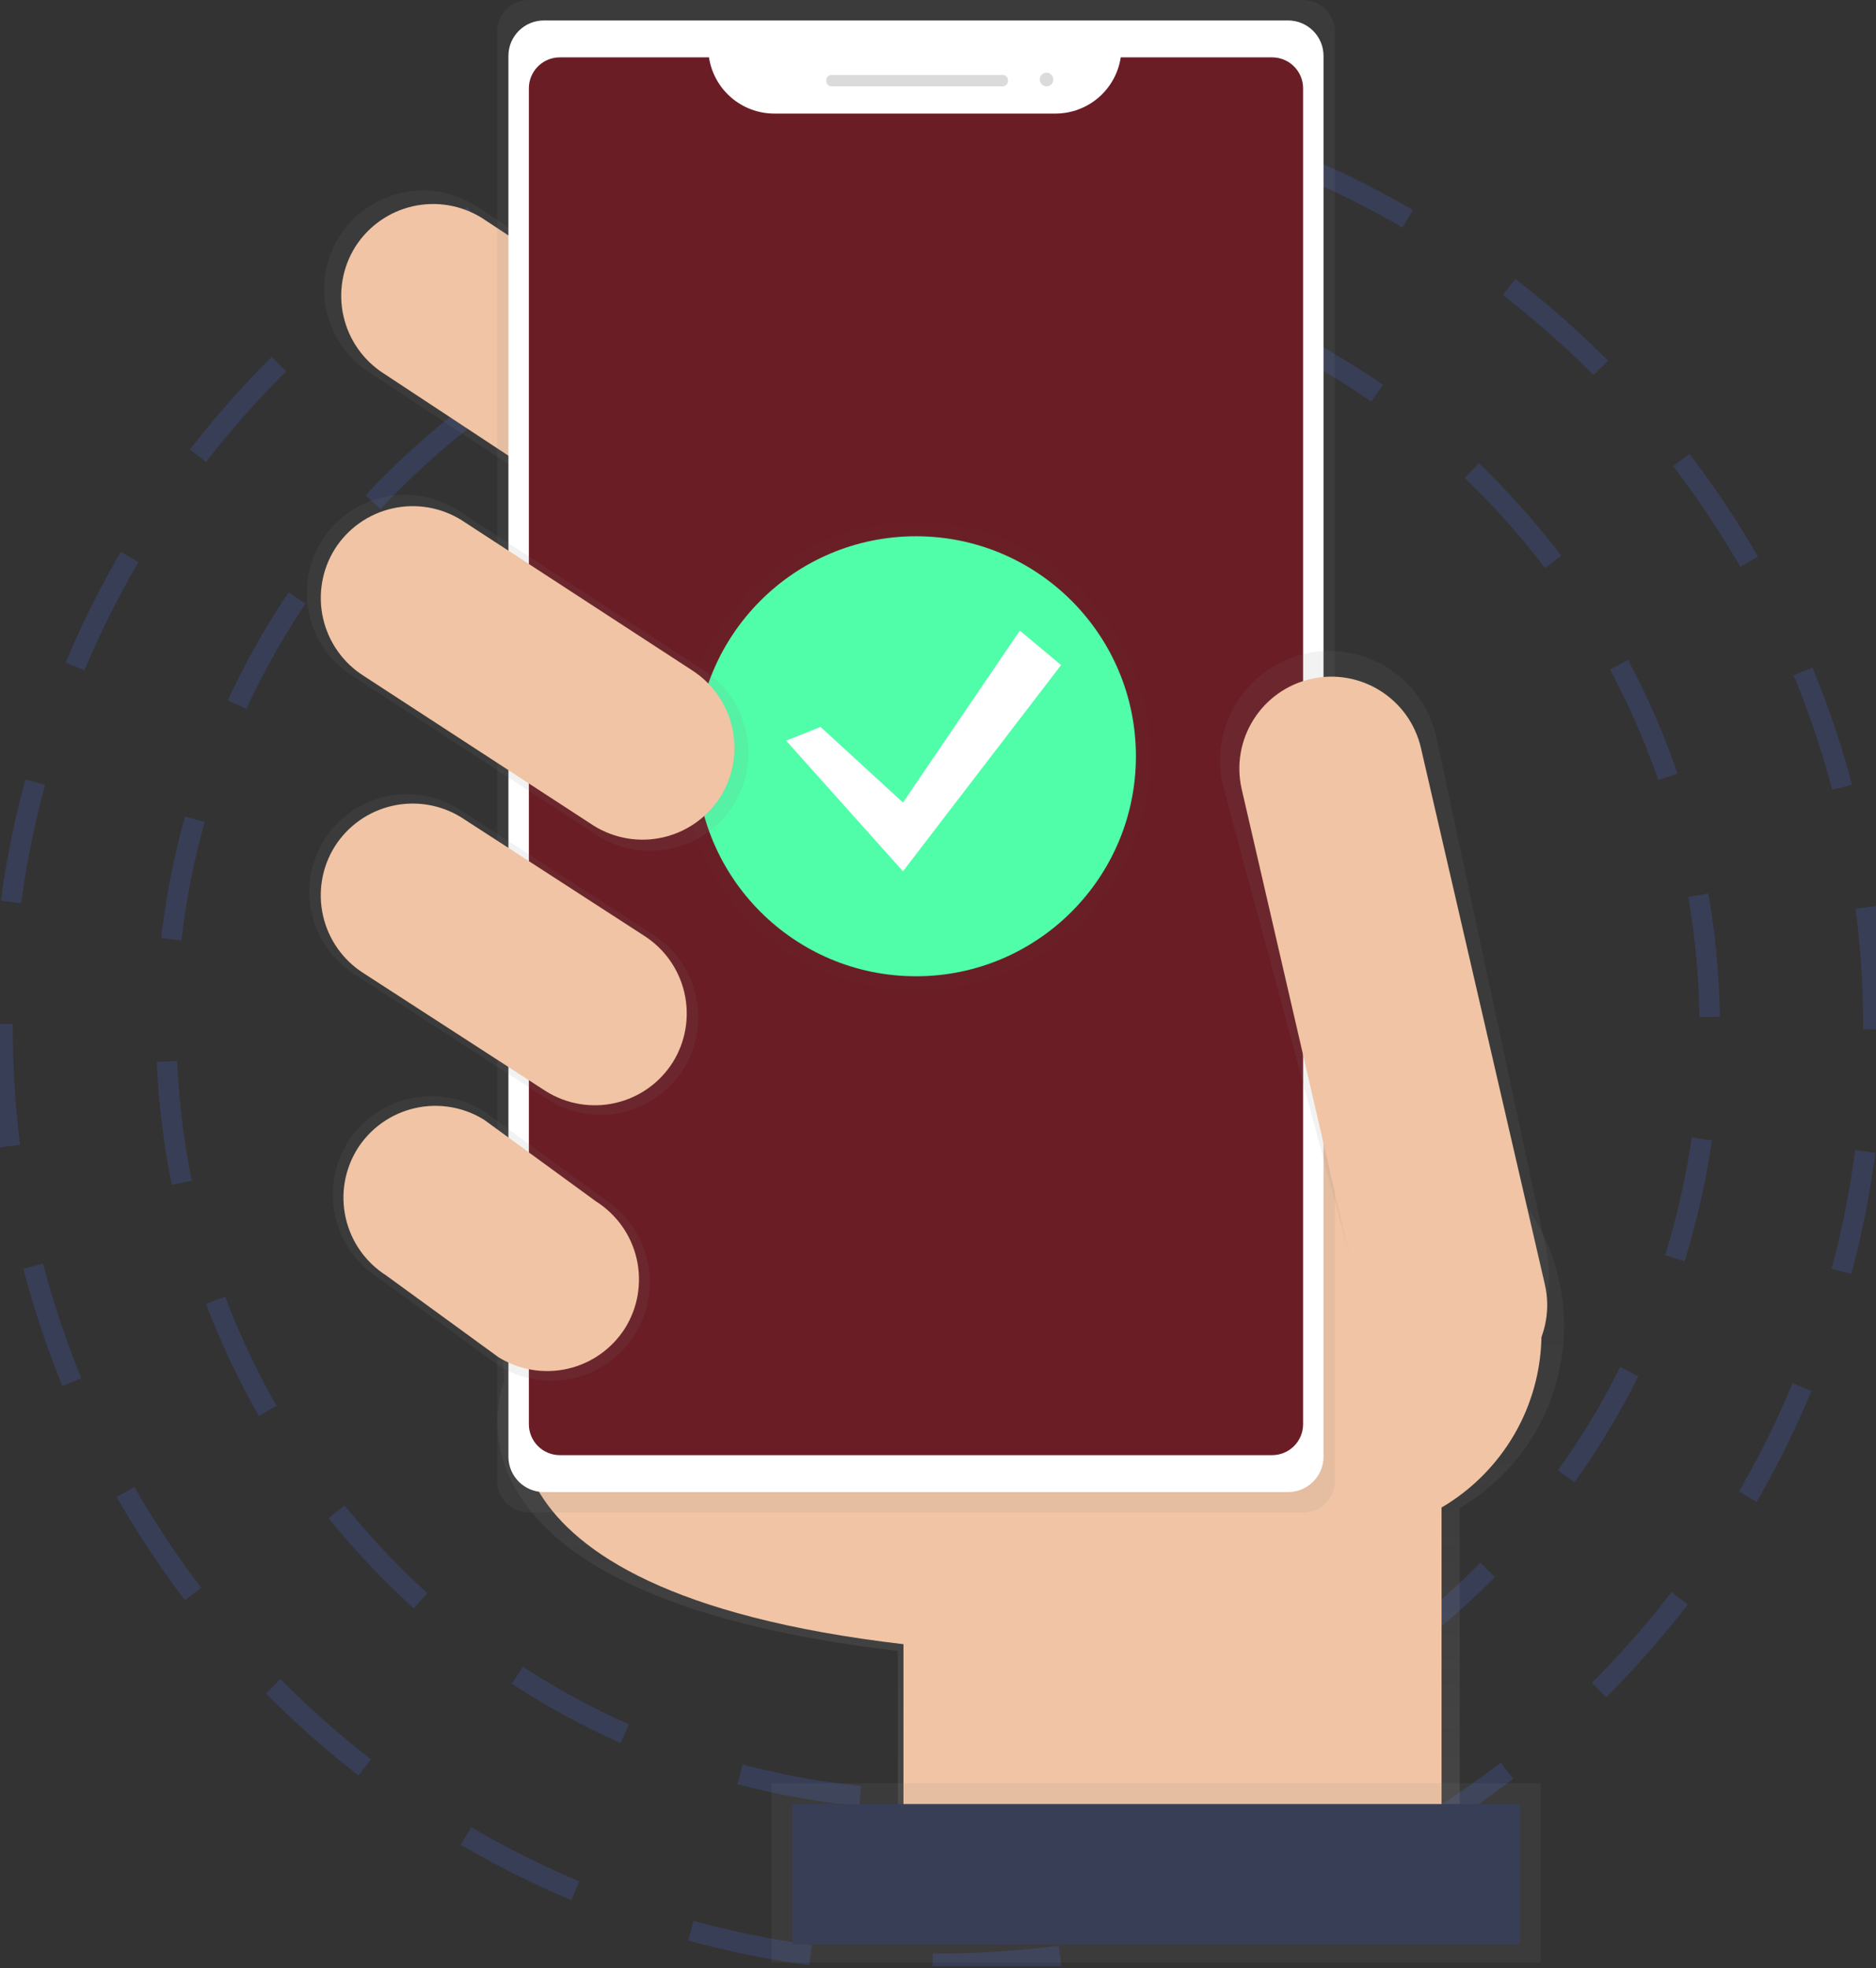 <svg width="184" height="193" viewBox="0 0 184 193" fill="none" xmlns="http://www.w3.org/2000/svg">
<rect x="0" y="0" width="184" height="193" fill="#333333" stroke="none"/>
<g clip-path="url(#clip0)">
<path d="M92 176.5C133.802 176.5 167.69 142.612 167.69 100.81C167.69 59.008 133.802 25.12 92 25.12C50.197 25.12 16.31 59.008 16.31 100.81C16.31 142.612 50.197 176.5 92 176.5Z" stroke="#383E56" stroke-width="2" stroke-miterlimit="10" stroke-dasharray="12 12"/>
<path d="M92 192.555C142.669 192.555 183.745 151.48 183.745 100.81C183.745 50.141 142.669 9.065 92 9.065C41.331 9.065 0.255 50.141 0.255 100.81C0.255 151.48 41.331 192.555 92 192.555Z" stroke="#383E56" stroke-width="2" stroke-miterlimit="10" stroke-dasharray="12 12"/>
<path d="M153.403 130.039C153.404 124.884 151.482 119.915 148.012 116.103C144.543 112.291 139.776 109.911 134.644 109.428C129.512 108.946 124.385 110.395 120.266 113.494C116.147 116.592 113.332 121.116 112.372 126.18L48.765 124.455L49.463 135.383C49.463 135.383 40.393 156.311 88.062 161.887V183.039H143.17V147.87C146.283 146.048 148.864 143.444 150.659 140.316C152.454 137.188 153.4 133.645 153.403 130.039Z" fill="url(#paint0_linear)"/>
<path d="M51.647 135.841C51.647 135.841 42.962 155.883 88.613 161.229V181.495H141.389V127.827L50.969 125.375L51.647 135.841Z" fill="#F0C4A4"/>
<path d="M78.024 52.208C76.648 54.38 74.469 55.918 71.962 56.488C69.455 57.057 66.824 56.612 64.645 55.248L36.308 36.576C34.137 35.2 32.598 33.02 32.029 30.513C31.459 28.006 31.904 25.376 33.268 23.196C34.644 21.027 36.822 19.491 39.326 18.921C41.831 18.352 44.459 18.796 46.637 20.156L74.974 38.828C77.147 40.203 78.688 42.382 79.259 44.889C79.831 47.396 79.387 50.027 78.024 52.208Z" fill="url(#paint1_linear)"/>
<path d="M76.454 51.189C75.175 53.207 73.149 54.637 70.819 55.167C68.489 55.697 66.044 55.282 64.018 54.015L37.669 36.645C35.651 35.365 34.22 33.34 33.691 31.009C33.161 28.679 33.575 26.234 34.843 24.208C36.122 22.19 38.148 20.759 40.478 20.23C42.808 19.7 45.253 20.114 47.279 21.382L73.623 38.742C75.645 40.02 77.078 42.048 77.609 44.381C78.14 46.713 77.724 49.161 76.454 51.189Z" fill="#F0C4A4"/>
<path d="M131.371 150.541C142.317 150.541 151.191 141.667 151.191 130.721C151.191 119.775 142.317 110.902 131.371 110.902C120.425 110.902 111.552 119.775 111.552 130.721C111.552 141.667 120.425 150.541 131.371 150.541Z" fill="#F0C4A4"/>
<path d="M127.803 0H51.879C50.155 0 48.757 1.398 48.757 3.122V145.189C48.757 146.913 50.155 148.311 51.879 148.311H127.803C129.528 148.311 130.925 146.913 130.925 145.189V3.122C130.925 1.398 129.528 0 127.803 0Z" fill="url(#paint2_linear)"/>
<path d="M126.336 2.006H53.342C51.422 2.006 49.866 3.562 49.866 5.482V142.835C49.866 144.754 51.422 146.311 53.342 146.311H126.336C128.256 146.311 129.812 144.754 129.812 142.835V5.482C129.812 3.562 128.256 2.006 126.336 2.006Z" fill="white"/>
<path d="M109.923 5.625C109.692 7.155 108.921 8.552 107.749 9.563C106.577 10.574 105.082 11.133 103.534 11.137H75.924C74.377 11.132 72.882 10.573 71.711 9.562C70.54 8.551 69.769 7.155 69.538 5.625H54.909C54.511 5.624 54.116 5.703 53.747 5.855C53.379 6.007 53.044 6.231 52.761 6.513C52.479 6.795 52.256 7.129 52.103 7.498C51.95 7.866 51.872 8.261 51.872 8.66V139.652C51.871 140.05 51.95 140.445 52.102 140.814C52.254 141.182 52.478 141.517 52.76 141.799C53.042 142.082 53.376 142.305 53.745 142.458C54.113 142.611 54.508 142.689 54.907 142.689H124.771C125.17 142.69 125.565 142.611 125.933 142.459C126.302 142.307 126.637 142.083 126.919 141.801C127.201 141.519 127.425 141.185 127.577 140.816C127.73 140.448 127.809 140.053 127.809 139.654V8.662C127.809 8.264 127.731 7.869 127.578 7.5C127.426 7.132 127.202 6.797 126.92 6.515C126.639 6.232 126.304 6.009 125.935 5.856C125.567 5.703 125.172 5.625 124.773 5.625H109.923Z" fill="#6A1D25"/>
<path d="M98.351 7.35H81.554C81.273 7.35 81.044 7.578 81.044 7.86V7.954C81.044 8.235 81.273 8.464 81.554 8.464H98.351C98.633 8.464 98.861 8.235 98.861 7.954V7.86C98.861 7.578 98.633 7.35 98.351 7.35Z" fill="#DBDBDB"/>
<path d="M102.645 8.464C103.014 8.464 103.312 8.165 103.312 7.796C103.312 7.427 103.014 7.128 102.645 7.128C102.276 7.128 101.977 7.427 101.977 7.796C101.977 8.165 102.276 8.464 102.645 8.464Z" fill="#DBDBDB"/>
<path d="M144.183 134.218C138.431 135.548 134.483 131.797 133.153 126.048L119.936 76.972C119.305 74.199 119.796 71.289 121.302 68.877C122.809 66.466 125.208 64.748 127.977 64.099C130.75 63.468 133.659 63.959 136.071 65.465C138.483 66.971 140.201 69.371 140.849 72.14L151.634 122.482C152.965 128.234 149.932 132.888 144.183 134.218Z" fill="url(#paint3_linear)"/>
<path d="M139.366 73.341C138.245 68.488 133.402 65.463 128.548 66.584C123.695 67.705 120.67 72.549 121.791 77.402L133.944 130.001C135.066 134.854 139.909 137.879 144.762 136.758C149.615 135.636 152.641 130.793 151.519 125.94L139.366 73.341Z" fill="#F0C4A4"/>
<path d="M151.107 174.864H75.672V192.448H151.107V174.864Z" fill="url(#paint4_linear)"/>
<path d="M149.068 176.903H77.71V190.664H149.068V176.903Z" fill="#383E56"/>
<path d="M67.025 104.854C65.666 107 63.512 108.521 61.035 109.084C58.559 109.647 55.96 109.206 53.806 107.859L34.802 95.563C32.657 94.203 31.136 92.05 30.573 89.573C30.01 87.096 30.45 84.497 31.798 82.344C33.157 80.198 35.31 78.678 37.787 78.115C40.264 77.552 42.863 77.992 45.017 79.339L64.02 91.635C66.166 92.995 67.687 95.148 68.25 97.625C68.813 100.102 68.372 102.701 67.025 104.854Z" fill="url(#paint5_linear)"/>
<path d="M62.254 130.882C60.883 133.048 58.71 134.582 56.211 135.15C53.711 135.718 51.089 135.274 48.916 133.915L37.144 125.332C34.979 123.96 33.444 121.787 32.876 119.288C32.308 116.788 32.752 114.166 34.112 111.993C35.483 109.828 37.656 108.293 40.155 107.725C42.655 107.157 45.277 107.601 47.45 108.96L59.222 117.546C61.386 118.917 62.92 121.09 63.489 123.589C64.057 126.087 63.613 128.709 62.254 130.882Z" fill="url(#paint6_linear)"/>
<g opacity="0.5">
<path opacity="0.5" d="M89.838 97.079C102.497 97.079 112.76 86.817 112.76 74.158C112.76 61.499 102.497 51.237 89.838 51.237C77.18 51.237 66.918 61.499 66.918 74.158C66.918 86.817 77.18 97.079 89.838 97.079Z" fill="url(#paint7_linear)"/>
</g>
<path d="M89.839 95.731C101.753 95.731 111.412 86.073 111.412 74.158C111.412 62.244 101.753 52.585 89.839 52.585C77.925 52.585 68.266 62.244 68.266 74.158C68.266 86.073 77.925 95.731 89.839 95.731Z" fill="#50FEA9"/>
<path d="M80.476 71.278L88.565 78.694L100.025 61.841L104.072 65.213L88.565 85.438L77.105 72.629L80.476 71.278Z" fill="white"/>
<path d="M61.304 130.242C60.024 132.261 57.998 133.691 55.668 134.221C53.338 134.75 50.893 134.336 48.867 133.069L37.888 125.077C35.87 123.798 34.44 121.772 33.91 119.441C33.38 117.111 33.795 114.666 35.062 112.64C36.341 110.622 38.367 109.191 40.697 108.662C43.028 108.132 45.473 108.546 47.498 109.814L58.475 117.821C60.489 119.1 61.917 121.123 62.447 123.449C62.977 125.776 62.566 128.218 61.304 130.242Z" fill="#F0C4A4"/>
<path d="M65.98 104.179C64.701 106.198 62.675 107.628 60.345 108.157C58.015 108.687 55.57 108.273 53.544 107.005L35.664 95.435C33.645 94.156 32.215 92.13 31.685 89.8C31.156 87.47 31.57 85.025 32.837 82.999C34.117 80.98 36.142 79.55 38.473 79.021C40.803 78.491 43.248 78.905 45.274 80.172L63.154 91.743C65.172 93.022 66.603 95.048 67.132 97.378C67.662 99.708 67.248 102.153 65.98 104.179Z" fill="#F0C4A4"/>
<path d="M71.939 78.949C70.573 81.104 68.409 82.631 65.921 83.197C63.433 83.762 60.822 83.32 58.659 81.966L34.575 66.286C32.42 64.92 30.893 62.756 30.328 60.268C29.763 57.78 30.205 55.169 31.558 53.006C32.924 50.85 35.088 49.324 37.576 48.758C40.064 48.193 42.675 48.635 44.838 49.988L68.921 65.669C71.076 67.035 72.603 69.199 73.169 71.687C73.734 74.175 73.292 76.786 71.939 78.949Z" fill="url(#paint8_linear)"/>
<path d="M70.66 78.134C69.38 80.152 67.355 81.582 65.024 82.112C62.694 82.641 60.249 82.227 58.223 80.96L35.666 66.273C33.648 64.994 32.218 62.968 31.688 60.638C31.159 58.308 31.573 55.862 32.84 53.837C34.119 51.818 36.145 50.388 38.476 49.858C40.806 49.329 43.251 49.743 45.277 51.01L67.831 65.697C69.85 66.976 71.281 69.002 71.811 71.332C72.341 73.662 71.927 76.108 70.66 78.134Z" fill="#F0C4A4"/>
</g>
<defs>
<linearGradient id="paint0_linear" x1="101.087" y1="183.052" x2="101.087" y2="109.34" gradientUnits="userSpaceOnUse">
<stop stop-color="#808080" stop-opacity="0.25"/>
<stop offset="0.54" stop-color="#808080" stop-opacity="0.12"/>
<stop offset="1" stop-color="#808080" stop-opacity="0.1"/>
</linearGradient>
<linearGradient id="paint1_linear" x1="21854.4" y1="11237.2" x2="21854.4" y2="5554.69" gradientUnits="userSpaceOnUse">
<stop stop-color="#808080" stop-opacity="0.25"/>
<stop offset="0.54" stop-color="#808080" stop-opacity="0.12"/>
<stop offset="1" stop-color="#808080" stop-opacity="0.1"/>
</linearGradient>
<linearGradient id="paint2_linear" x1="48591.9" y1="97003.8" x2="48591.9" y2="10692.6" gradientUnits="userSpaceOnUse">
<stop stop-color="#808080" stop-opacity="0.25"/>
<stop offset="0.54" stop-color="#808080" stop-opacity="0.12"/>
<stop offset="1" stop-color="#808080" stop-opacity="0.1"/>
</linearGradient>
<linearGradient id="paint3_linear" x1="25033.9" y1="42451.2" x2="25033.9" y2="22861.1" gradientUnits="userSpaceOnUse">
<stop stop-color="#808080" stop-opacity="0.25"/>
<stop offset="0.54" stop-color="#808080" stop-opacity="0.12"/>
<stop offset="1" stop-color="#808080" stop-opacity="0.1"/>
</linearGradient>
<linearGradient id="paint4_linear" x1="51607.7" y1="14705.2" x2="51607.7" y2="13491.8" gradientUnits="userSpaceOnUse">
<stop stop-color="#808080" stop-opacity="0.25"/>
<stop offset="0.54" stop-color="#808080" stop-opacity="0.12"/>
<stop offset="1" stop-color="#808080" stop-opacity="0.1"/>
</linearGradient>
<linearGradient id="paint5_linear" x1="16546.4" y1="15838.9" x2="16546.4" y2="11958.3" gradientUnits="userSpaceOnUse">
<stop stop-color="#808080" stop-opacity="0.25"/>
<stop offset="0.54" stop-color="#808080" stop-opacity="0.12"/>
<stop offset="1" stop-color="#808080" stop-opacity="0.1"/>
</linearGradient>
<linearGradient id="paint6_linear" x1="13343.6" y1="16949.5" x2="13343.6" y2="13892.8" gradientUnits="userSpaceOnUse">
<stop stop-color="#808080" stop-opacity="0.25"/>
<stop offset="0.54" stop-color="#808080" stop-opacity="0.12"/>
<stop offset="1" stop-color="#808080" stop-opacity="0.1"/>
</linearGradient>
<linearGradient id="paint7_linear" x1="16227.2" y1="17513.8" x2="16227.2" y2="9267.3" gradientUnits="userSpaceOnUse">
<stop stop-color="#808080" stop-opacity="0.25"/>
<stop offset="0.54" stop-color="#808080" stop-opacity="0.12"/>
<stop offset="1" stop-color="#808080" stop-opacity="0.1"/>
</linearGradient>
<linearGradient id="paint8_linear" x1="19180.1" y1="14003.7" x2="19180.1" y2="9218.85" gradientUnits="userSpaceOnUse">
<stop stop-color="#808080" stop-opacity="0.25"/>
<stop offset="0.54" stop-color="#808080" stop-opacity="0.12"/>
<stop offset="1" stop-color="#808080" stop-opacity="0.1"/>
</linearGradient>
<clipPath id="clip0">
<rect width="184" height="192.81" fill="white"/>
</clipPath>
</defs>
</svg>
